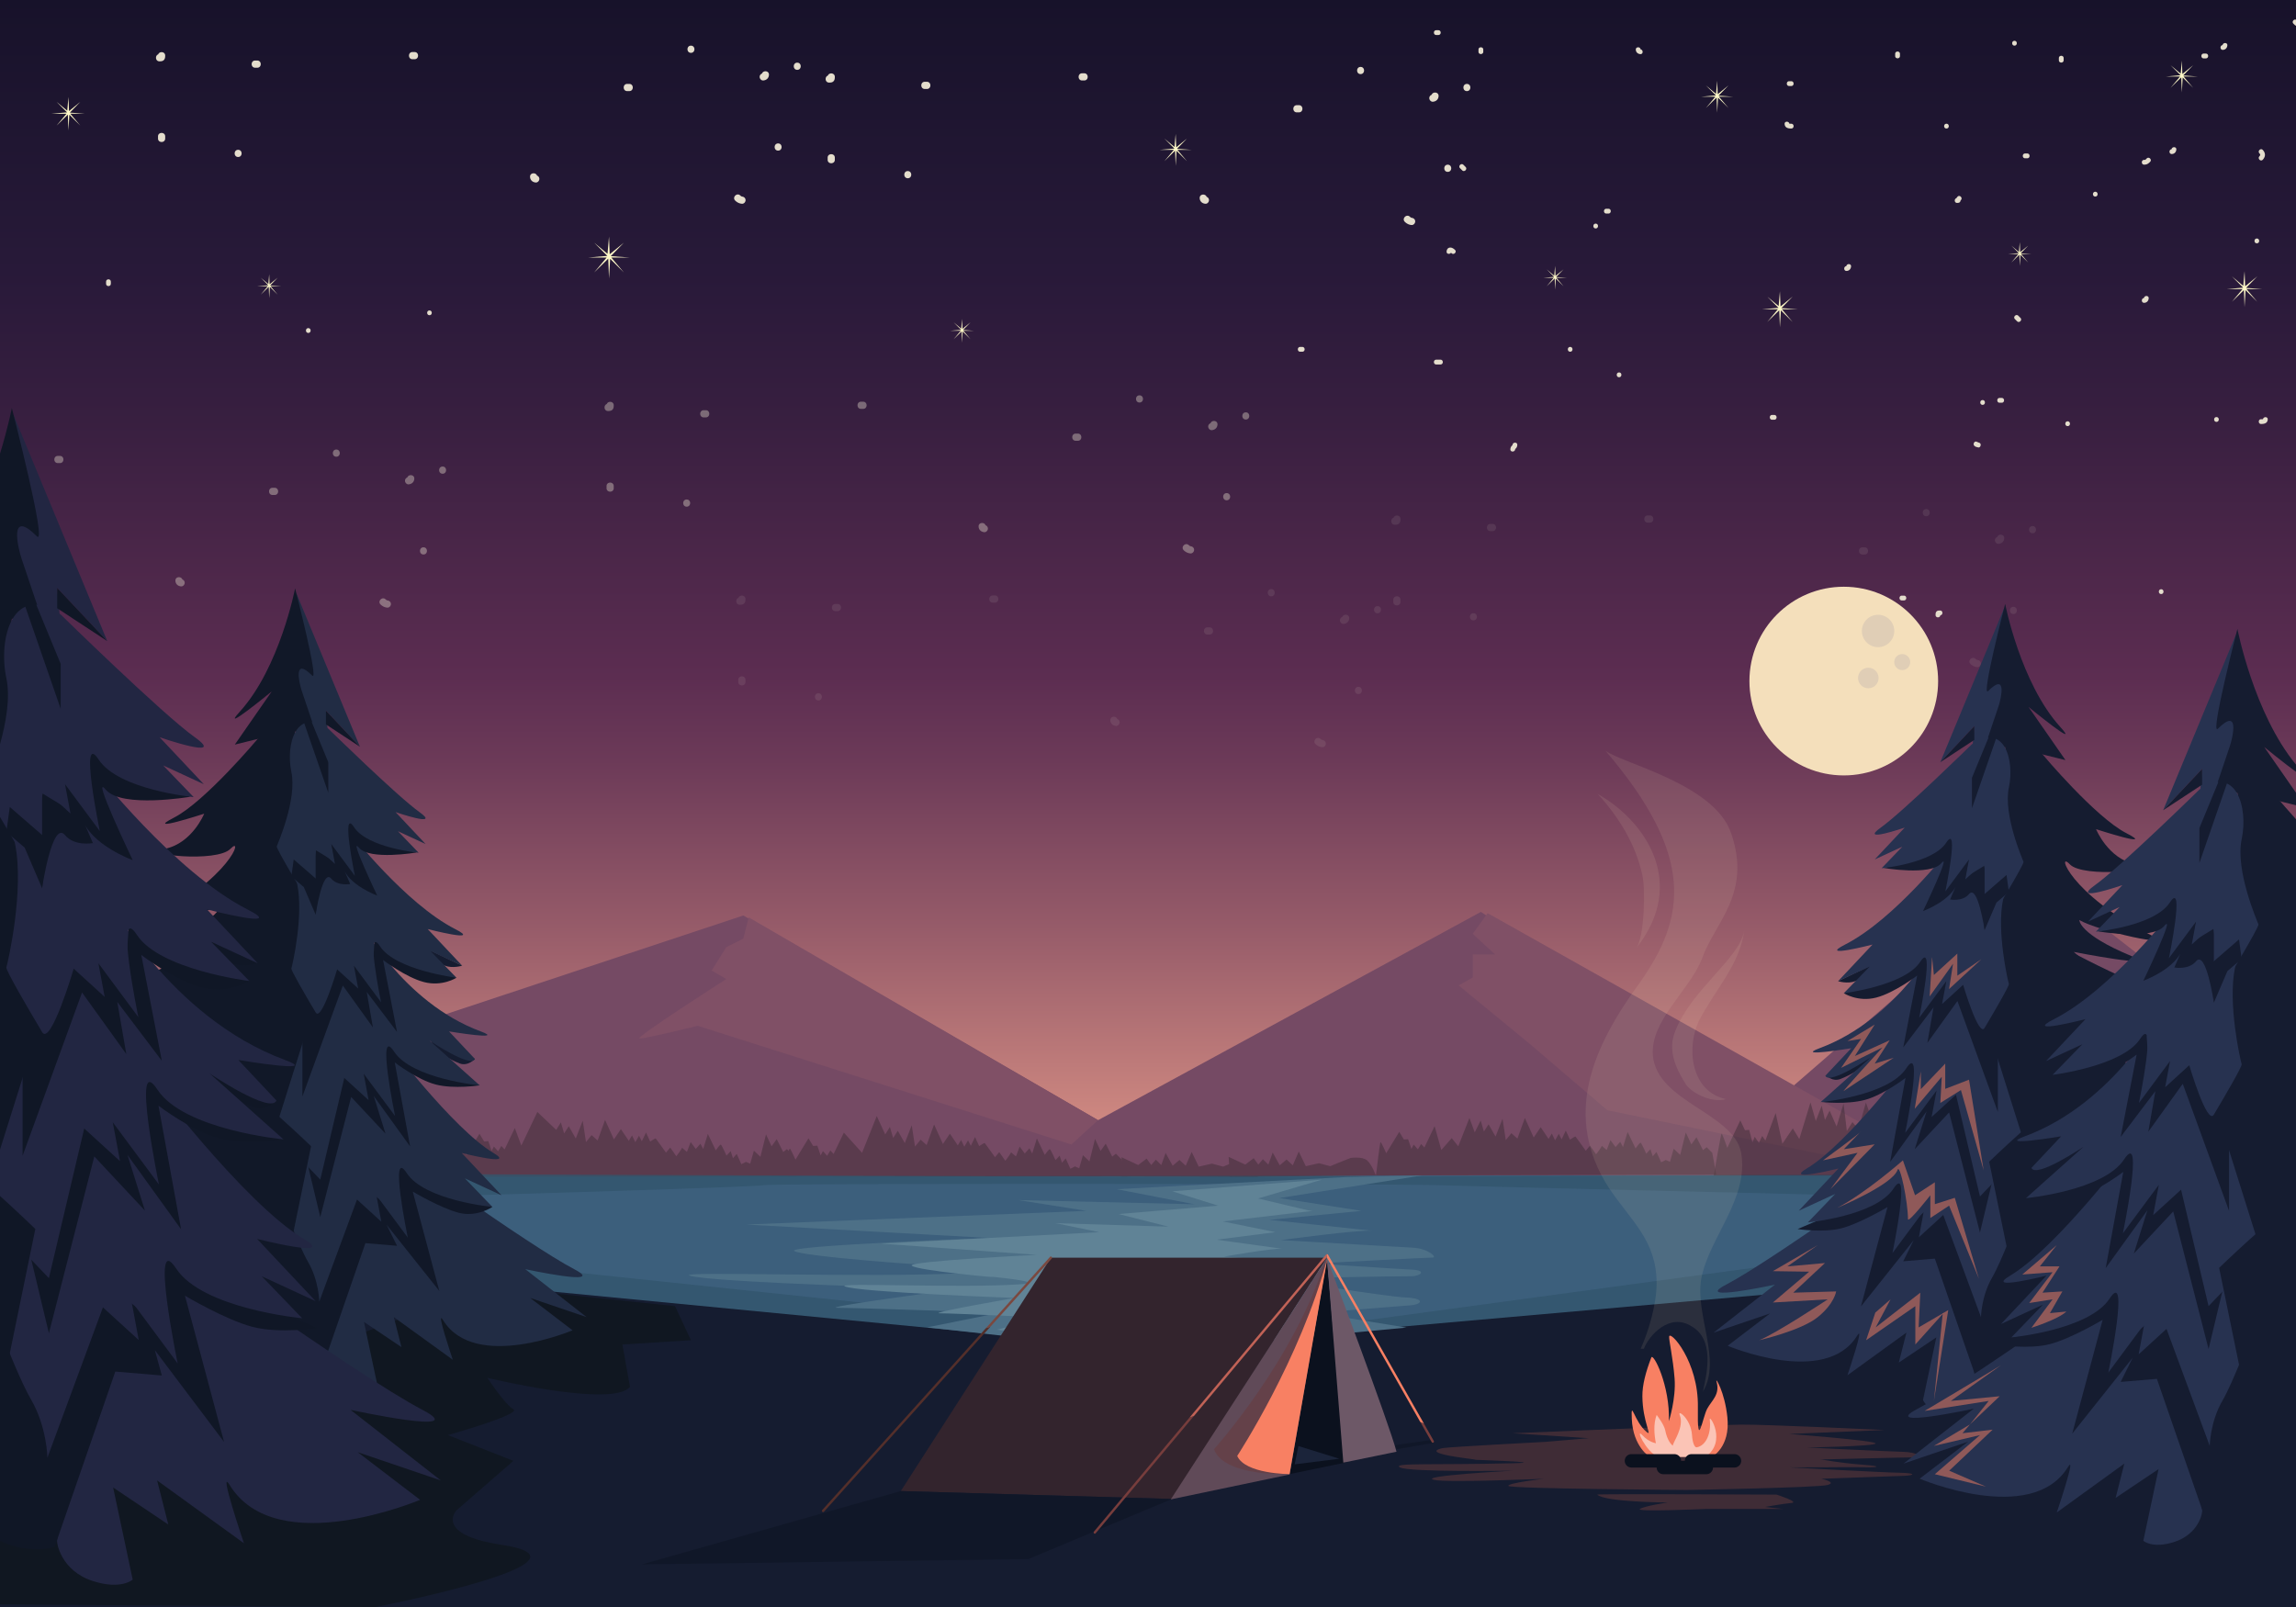 <svg xmlns="http://www.w3.org/2000/svg" width="720" height="503.999"><linearGradient id="a" gradientUnits="userSpaceOnUse" x1="360" y1="0" x2="360" y2="499.189"><stop offset="0" stop-color="#17122a"/><stop offset=".161" stop-color="#271938"/><stop offset=".171" stop-color="#281939"/><stop offset=".264" stop-color="#381f40"/><stop offset=".425" stop-color="#5c2d51"/><stop offset=".478" stop-color="#6c3a58"/><stop offset=".582" stop-color="#965b69"/><stop offset=".702" stop-color="#cd8780"/><stop offset=".755" stop-color="#d5978b"/><stop offset=".858" stop-color="#e8c0a8"/><stop offset=".889" stop-color="#efceb1"/></linearGradient><path fill="url(#a)" d="M0 0h720v499.188H0z"/><path fill="#754A64" d="M114.886 326.341l118.202-39.221 111.248 64.196 120.052-65.321 92 59.768 82.2-71.356L717.544 336v34.795H141.997z"/><path fill="#754A64" d="M218.784 321.72l-85.337 22.163 15.485 24.387L360 367.938z"/><path fill="#3C5F7C" d="M134.189 369.019l460.866-.533-31.076 41.504-200.381 16.415-201.265-16.4z"/><g opacity=".5" fill="#3F2C36"><path d="M351.709 362.944l5.219 2.435 2.638-2.008 1.449 2.008 1.447-1.689 1.702 1.689 1.362-3.788 2.213 4.013 2.129-1.822 1.958 1.822 1.874-4.333 2.213 4.611 4.141-.935 3.522.935 1.959-.822 2.894 1.747 3.747.947 2.375 1.399-42.84-.144zm-209.712 6.075c.146-.145 2.235-10.412 2.527-10.219.292.193 1.75 3.473 1.75 3.473l4.084-6.705 1.459 2.413 1.312-.098s1.021 2.942 1.021 3.038c0 .097.729-1.35.729-1.35l1.313 1.495 1.021-1.688 1.021 1.108 3.209-6.704 2.042 5.499 5.021-10.542 5.919 5.622 1.459-2.363 1.021 3.473 1.459-2.267 2.188 3.858 2.188-5.595 1.021 6.703 1.75-2.17 1.896 1.688 2.333-6.463 2.772 6.125 2.188-3.231 2.479 3.665 1.021-1.688 1.021 2.122 1.167-2.025.875 1.736 1.313-2.75 1.313 2.846s1.604-1.108 1.75-.964c.146.145 3.21 4.438 3.21 4.438l1.312-1.593s1.897 2.604 1.897 2.702c0 .096 2.188-2.798 1.75-2.702l1.604 1.352 1.167-3.088 1.604 2.171 1.458-1.641.875 1.641 1.458-4.727 2.479 5.161s1.313-1.93 1.605-1.784c.292.145 1.75 3.424 1.75 3.424l1.314-1.399.729 2.219 1.167-1.351 1.459 3.232 1.458-.724 1.312.578 1.167-4.1 2.042 1.93 1.75-7.041 1.75 3.761 1.605-2.266 2.042 4.05 1.166-.915 1.75 1.784 1.256 6.832-107.778.014z"/><path d="M385.287 362.813l5.218 2.436 2.639-2.009 1.448 2.009 1.447-1.689 1.703 1.689 1.363-3.79 2.213 4.014 2.129-1.821 1.958 1.821 1.872-4.333 2.215 4.611 4.139-.935 3.523.935 1.958-.821 4.44-1.77s3.551-.545 5.114.737 2.778 4.761 2.778 4.761l-45.74.495-.417-6.34zm-140.94 6.146c.146-.146 3.063-8.924 3.355-8.729.292.192 1.75 3.473 1.75 3.473l4.084-6.705 1.459 2.412 1.312-.097s1.021 2.941 1.021 3.039c0 .096.729-1.351.729-1.351l1.313 1.495 1.021-1.688 1.021 1.109 3.209-6.704 5.711 6.334 4.608-11.525 2.662 5.771 1.459-2.365 1.02 3.474 1.459-2.268 2.188 3.859 2.188-5.595 1.021 6.703 1.75-2.17 1.896 1.688 2.334-6.463 2.771 6.125 2.188-3.232 2.479 3.666 1.021-1.688 1.021 2.122 1.167-2.025.874 1.736 1.313-2.749 1.313 2.845s1.604-1.109 1.749-.964c.147.144 3.21 4.437 3.21 4.437l1.312-1.592s1.897 2.604 1.897 2.702c0 .096 2.187-2.798 1.749-2.702l1.605 1.351 1.167-3.087 1.604 2.171 1.459-1.64.875 1.64 1.459-4.727 2.479 5.16s1.313-1.93 1.605-1.784c.292.145 1.749 3.425 1.749 3.425l1.315-1.399.728 2.22 1.167-1.352 1.46 3.231 1.457-.724 1.313.58 1.167-4.101 2.041 1.931 1.751-7.043 1.75 3.762 1.605-2.267 2.042 4.051 1.166-.916 1.75 1.784 1.771 5.414-109.119-.058z"/></g><path fill="#3F2C36" d="M637.848 362.035l5.218 2.435 2.639-2.008 1.448 2.008 1.448-1.689 1.702 1.689 1.362-3.788 2.213 4.012 2.129-1.821 1.958 1.821 1.874-4.333 2.213 4.612 4.14-.935 3.523.935 1.959-.823 2.893 1.747 3.747.948 2.375 1.399-42.839-.144z"/><path opacity=".8" fill="#33556D" d="M144.933 368.27l220.673.884 3.605-.011 207.191-.635 1.785 6.355s-113.814-2.742-128.501-3.178-208.687-.564-209.937 0-90.818 3.178-90.818 3.178l-3.998-6.593zm12.348 28.349l12.386 10.231 209.509 20.417 181.082-21.847 9.769-10.554-187.676 25.473z"/><path opacity=".5" fill="#3F2C36" d="M431.445 368.658c.146-.145 1.22-10.646 1.511-10.453.292.193 1.75 3.473 1.75 3.473l4.085-6.705 1.459 2.413 1.312-.098s1.021 2.942 1.021 3.038c0 .097.729-1.35.729-1.35l1.313 1.495 1.02-1.688 1.021 1.108 3.21-6.704 2.104 7.487 3.271-3.732 2.043 2.576 3.5-8.903 1.667 4.531 1.856-3.743 1.021 3.473 1.459-2.267 2.188 3.858 2.188-5.595 1.021 6.703 1.75-2.17 1.896 1.688 2.333-6.463 2.772 6.125 2.188-3.231 2.479 3.665 1.021-1.688 1.021 2.122 1.166-2.025.875 1.736 1.313-2.75 1.313 2.846s1.604-1.108 1.749-.964c.146.145 3.21 4.438 3.21 4.438l1.312-1.593s1.896 2.604 1.896 2.702c0 .096 2.188-2.798 1.75-2.702l1.605 1.352 1.166-3.088 1.604 2.171 1.458-1.641.876 1.641 1.458-4.727 2.479 5.161s1.313-1.93 1.604-1.784c.292.145 1.75 3.424 1.75 3.424l1.314-1.399.729 2.219 1.167-1.351 1.46 3.232 1.458-.724 1.312.578 1.167-4.1 2.041 1.93 1.751-7.041 1.75 3.761 1.605-2.266 2.042 4.05 1.166-.915 1.75 1.784 1.257 6.832-106.762.248z"/><path fill="#3F2C36" d="M671.426 361.904l5.218 2.436 2.638-2.009 1.448 2.009 1.448-1.69 1.703 1.69 1.363-3.79 2.213 4.013 2.129-1.821 1.958 1.821 1.872-4.333 2.215 4.612 4.139-.935 3.523.935 1.958-.821 4.44-1.77 2.457-1.004 5.436 7.627-45.74-.63z"/><path fill="#151C30" d="M0 352.346l84.648 44.195L360 423.082l237.107-20.912L720 361.585v142.414H0z"/><path fill="#101721" d="M152.839 403.465l58.828 6.173 5.01 10.701-21.515 1.329 2.396 13.245c-5.225 6.754-44.72-2.789-44.72-2.789s5.458 8.329 8.161 9.862-20.541 8.104-20.541 8.104L161 458.156l-17.853 15.538s-7.204 7.559 14.133 10.8c34.053 5.173-39.488 19.505-39.488 19.505L0 503.188v-42.933l152.839-56.79z"/><path fill="#805066" d="M466.506 286.393l-4.669 6.474 7.002 6.475h-7.002v7.228l-4.414 2.484 22.417 18.442 24.215 20.716 91 18.689-9.883-13.822z"/><path opacity=".5" fill="#3F2C36" d="M537.379 368.688c.146-.187 2.236-13.404 2.527-13.155.292.249 1.75 4.471 1.75 4.471l4.085-8.632 1.459 3.106 1.312-.126s1.021 3.788 1.021 3.911c0 .125.729-1.737.729-1.737l1.313 1.925 1.02-2.173 1.021 1.428 3.21-8.631 2.104 9.639 3.271-4.805 2.043 3.316 3.5-11.462 1.667 5.833 1.856-4.818 1.021 4.471 1.459-2.918 2.188 4.967 2.188-7.202 1.021 8.629 1.75-2.793 1.896 2.174 2.333-8.32 2.772 7.885 2.188-4.16 2.479 4.719 1.021-2.173 1.021 2.732 1.166-2.607.875 2.235 1.313-3.541 1.313 3.664s1.604-1.427 1.749-1.241c.146.187 3.21 5.713 3.21 5.713l1.312-2.051s1.896 3.354 1.896 3.479c0 .123 2.188-3.602 1.75-3.479l1.605 1.74 1.166-3.976 1.604 2.795 1.458-2.112.876 2.112 1.458-6.085 2.479 6.645s1.313-2.484 1.604-2.297c.292.186 1.75 4.407 1.75 4.407l1.314-1.801.729 2.856 1.167-1.739 1.46 4.161 1.458-.932 1.312.744 1.167-5.277 2.041 2.484 1.751-9.064 1.75 4.842 1.605-2.917 2.042 5.214 1.166-1.179 1.75 2.297 1.257 8.796-107.778.013z"/><path fill="#3F2C36" d="M586.3 460.188c2.558.026 3.533-.356-1.109-.722-9.911-.779-12.169-1.559-14.395-1.727 0 0 27.796-.697 29.184-.668 3.562.077 1.245-1.625-3.058-1.734-4.304-.109-30.255-1.354-30.255-1.354s21.334-.366 21.5-1.279c.166-.914-27.078-2.975-27.078-2.975l29.896-1.239s-37.644-1.791-44.972-1.687c-7.328.104-27.678.904-27.678.904l-44.042 1.799 23.905 1.547-13.449 1.146s-30.81 1.62-32.357 1.97c-8.893 2.006 16.02 3.943 9.237 3.634 0 0 25.298.819 12.713 1.119-25.462.605-37.931-.207-35.343 1.286 2.75 1.587 35.5 1.038 35.5 1.038s-30.164 1.616-24.813 2.879c4.063.96 34.462-.342 34.462-.342s-11.378 1.316-11.144 2.234c.234.917 55.995 1.271 55.995 1.271s41.146-.702 44.156-1.567c3.011-.864-2.032-1.938-2.032-1.938s22.655-.799 26.002-.925c3.347-.127 3.872-.869-1.353-.958-5.226-.088-34.606-1.692-34.606-1.692 22.272-.017 13.52-.139 25.134-.02z"/><path fill="#151C30" d="M135.062 326.341l13.87 5.771s-2.22 2.401-4.766 1.418c-7.604-2.939-9.104-7.189-9.104-7.189zm-4.457-30.375l14.328 6.896s-2.942.962-5.488-.021c-7.605-2.94-8.84-6.875-8.84-6.875z"/><path fill="#212C44" d="M92.92 186.017l19.952 48.176-10.666-11.332 1.666 18.332-12.501-28.92z"/><path fill="#111828" d="M92.539 184.527s-4.806 24.887-17.333 38.666c-6.667 7.334 10-6.332 10-6.332l-11.574 16.666 9.453-2.334s-.463 1.287-1.298 3.002c-1.246 2.559-3.319 6.068-5.915 7.666-4.333 2.666 10.334-8.334 10.334-8.334s5.334 9 2 13.666c-3.334 4.668 5.636-2.33 4.333-16-.667-7 4.001 8.668 6.667 12.334 0 0 .334-5 0-6.666-.334-1.668 4.666 6.666 4.666 6.666s-5.666-16-9.275-26.945c-.78-2.365-2.747-10.745 3.275-4.721 2.333 2.333-5.333-27.334-5.333-27.334zm9.667 38.334l10.666 11.332-10.666-7z"/><path fill="#151C30" d="M102.95 231.05l6.922 13.477-6-4.5z"/><path fill="#212C44" d="M121.615 358.699s44.111 31.846 58.438 39.346c10.8 5.654-15.331 0-15.331 0l19.233 15.038-17.701-6.016 13.288 10.148s-30.61 13-40.579-3.146c-2.575-4.17 3.034 12.396 3.034 12.396l-18.498-13.383 2.384 9.396-11.755-7.894 4.17 19.63s-2.426 2.242-8.426.334c-6.939-2.207-7.903-8.349-7.666-8.87.51-1.127-.514-33.546-4.261-46.568-3.746-13.019 3.048-30.809 23.67-20.411z"/><path fill="#111828" d="M101.657 427.267l12.932-37.384 9.912.833-3.283-6.622 16.551 20.789-8.332-31.167s8.639 5.14 14.391 6.638 10.588-1.831 10.588-1.831l-15.421-5.836-11.558-10.221-4.75 2.617-3.067 7.979 1.375 4.625-5.564-4.375-43.289 17.904 29.515 36.051z"/><path fill="#212C44" d="M121.167 326.342s20.83 27.687 33.581 35.263c7.397 4.396-9.953 0-9.953 0l12.486 13.271-11.491-5.309 8.625 8.956s-21.231-1.989-26.871-10.614c-5.64-8.626.332 20.234.332 20.234l-9.841-13.268 1.547 8.292-7.63-6.966-11.833 32.032s-.091-6.57-3.5-12.422c-2.935-5.038-7.867-18.263-7.867-18.263.332-.994 15.127-21.161 12.695-32.653-2.432-11.49 6.333-27.73 19.72-18.553z"/><path fill="#111828" d="M100.437 381.716l9.679-37.682 10.784 11.538-3.713-11.856 11.417 15.834-4.812-26.333s7.082 5.419 12.833 6.917 13.802.261 13.802.261l-18.636-7.928-10.625-6.125-.75 11.25-8-4.75 1.375 4.625-5.564-4.375-16.856 10.749 9.066 37.875zM86.783 226.447l-5.995 5.313s-16.5 19.683-26.25 24.683c-9.75 4.999 9.5-1.25 9.5-1.25s-3.762 9.25-12.256 11c-8.494 1.749 16.256 4.499 20.506 0 4.25-4.5.23 9.337-25.5 22.249-8.655 4.344 16.5-1.25 22.5-4.75 0 0 .186 4.436-16.25 11.25-10.25 4.25 18-1.25 18-1.25s-5.5 4.75-6 5 8.25-2.25 6.25 2.25 15.416 1.25 20.083 8 7.917 5.25 7.917 5.25l-6.25-66.75c0 .001-3.958-20.245-6.255-20.995"/><path fill="#212C44" d="M112.824 288.755s13.232 25.579 37.936 34.722c8.07 2.986-9.953 0-9.953 0l8.125 8.635c-1.245 2.979-14.245-5.77-14.245-5.77l15.741 14.053s-21.231-1.989-26.871-10.614c-5.64-8.626.332 20.234.332 20.234l-9.841-13.268 1.547 8.292-7.63-6.966-7.528 31.893s-15.638-16.537-16.5-15.938c-6.513 4.528 15.955-35.769 13.522-47.261-2.432-11.49 1.979-27.189 15.365-18.012z"/><path fill="#111828" d="M94.832 343.883l12.673-34.792 9.432 13.125-1.932-11.125 9.496 12.552-4.371-22.552s7.082 5.419 12.833 6.917 10.184-1.366 10.184-1.366l-15.018-6.301-10.625-6.125-.75 11.25-8-4.75 1.375 4.625-5.564-4.375-9.733 13.368v29.549z"/><path fill="#111828" d="M83.247 289.331l-3.676.112S51.233 305.747 35.307 308.8s15.069.619 15.069.619-7.049 8.442-20.601 8.517c-13.552.073 24.964 7.646 32.192 4.013 7.229-3.634-.793 9.311-42.785 17.089-14.126 2.616 26.058 1.988 35.911-.312 0 0-.257 4.438-26.903 7.984-16.617 2.212 28.414 2.282 28.414 2.282s-9.222 3.637-10.039 3.787c-.815.15 13.23-.618 9.534 3.456-3.696 4.073 24.047 4.257 30.539 11.868l.139-15.222 13.659-43.417c.001.002-13.677-18.94-17.189-20.133"/><path fill="#212C44" d="M109.928 261.349s17.259 22.117 32.813 30.034c8.8 4.479-8.609 0-8.609 0l10.8 11.479-9.939-4.592 8.154 8.372s-19.058-2.346-23.937-9.807c-4.878-7.461.287 17.503.287 17.503l-8.512-11.477 1.338 7.173-6.6-6.025s-4.885 16.626-6.731 13.523c-3.28-5.511-7.799-13.26-7.616-13.811.287-.86 3.914-16.565 1.81-26.506-2.103-9.937 5.163-23.805 16.742-15.866z"/><path fill="#111828" d="M91.371 389.549l6.176-30.061s-17.848-17.272-22.299-18.583l-.301 2.415.301-2.415s-35.083 15.462-54.994 18.02c-19.91 2.557 18.952 1.103 18.952 1.103s-8.587 8.251-25.611 7.893c-17.024-.359 31.609 8.474 40.575 5.058 8.664-3.303-.075 8.483-48.059 15.116v2.498c11.975.443 32.666.191 39.958-.99 0 0-.182 4.448-33.545 7.156-20.807 1.69 35.771 3.199 35.771 3.199s-13.463 3.146-12.491 3.482c22.516 7.776-8.355 10.858-12.868 14.831-4.514 3.972 53.268-3.903 61.667 3.945 8.4 7.85 17.054 5.051 17.054 5.051l-10.286-37.718zm7.202-120.023l.412-2.907v20.251s2.144-14.614 4.887-11.32c2.034 2.442 5.94 1.695 5.94 1.695l-2.273-5.265s-1.701-5.59 0 0 10.759 8.902 10.759 8.902-9.096-19.026-5.729-15.014c3.367 4.014 18.036 1.497 18.036 1.497l-12.664-3.759-7.826-6.517-6.546 6.778 1.166 6.251-5.75-3.501"/><path fill="#212C44" d="M102.95 228.527s21.588 21.166 28.588 26.167c7 4.999-7.5 0-7.5 0l9.409 10-8.659-4.001 6.5 6.75s-16-1.499-20.25-8c-4.25-6.5.25 15.25.25 15.25l-7.416-9.999 1.166 6.249-5.75-5.249-2.99 16.569s-9.76-16.069-9.51-16.819 6.416-14.682 4.583-23.341 1.491-20.492 11.579-13.576z"/><path fill="#111828" d="M95.27 226.447l7.68 22.19v-9.577l-5.847-14.177zm-3.899 48.436l.733-5.333 7.877 6.833-.996 10.487-3.715-8.66z"/><path fill="#101726" d="M66.285 336.659l20.41 8.492s-3.266 3.533-7.013 2.086c-11.19-4.324-13.397-10.578-13.397-10.578zm-6.558-44.698l21.084 10.147s-4.33 1.415-8.077-.031c-11.19-4.324-13.007-10.116-13.007-10.116z"/><path fill="#222642" d="M4.272 130.167l29.36 70.894-15.695-16.676 2.452 26.976-18.396-42.556z"/><path fill="#101726" d="M20.389 214.796s-8.338-23.544-13.649-39.651c-1.148-3.48-4.042-15.813 4.82-6.947 3.433 3.432-7.848-40.224-7.848-40.224S2.563 133.898 0 142.289v75.152c2.28-4.384 4.593-11.548 3.712-20.795-.981-10.301 5.887 12.755 9.811 18.15 0 0 .491-7.357 0-9.809-.492-2.455 6.866 9.809 6.866 9.809zm-2.452-30.411l15.695 16.676-15.695-10.301z"/><path fill="#151C30" d="M19.032 196.437l10.186 19.831-8.829-6.622z"/><path fill="#222642" d="M46.499 384.276s64.912 46.861 85.993 57.898c15.893 8.32-22.56 0-22.56 0l28.303 22.129-26.048-8.853 19.553 14.935s-45.044 19.13-59.713-4.629c-3.789-6.137 4.464 18.24 4.464 18.24l-27.22-19.693 3.508 13.827-17.299-11.614 6.136 28.886s-3.57 3.3-12.399.492c-10.211-3.248-11.629-12.286-11.281-13.053.75-1.659-.756-49.364-6.271-68.527-5.511-19.161 4.486-45.339 34.834-30.038z"/><path fill="#101726" d="M72.072 404.858l-17.008-15.04-6.99 3.852-4.514 11.741 2.023 6.806-8.188-6.438L0 421.246v43.008l17.129 20.922 19.029-55.012 14.585 1.226-2.184-7.953 21.708 28.801-12.261-45.864s12.713 7.563 21.177 9.769c8.464 2.204 20.311.383 20.311.383l-27.422-11.668z"/><path fill="#222642" d="M98.981 408.079l-18.373-19.528s25.531 6.469 14.646 0c-18.764-11.148-49.415-51.89-49.415-51.89-19.699-13.504-32.598 10.394-29.019 27.302C19.793 378.011 5.282 400.854 0 409.028v7.844c2.442 6.263 6.765 16.95 9.716 22.016 5.016 8.611 5.15 18.279 5.15 18.279l17.413-47.137 11.229 10.251-2.277-12.202 14.481 19.523s-8.787-42.469-.488-29.775c8.299 12.692 39.542 15.619 39.542 15.619l-12.692-13.179 16.907 7.812z"/><path fill="#101726" d="M15.333 418.146l14.243-55.449 15.87 16.979-5.464-17.447 16.8 23.3-7.08-38.75s10.421 7.975 18.885 10.179c8.464 2.205 20.311.384 20.311.384l-27.423-11.666-15.635-9.013-1.104 16.555-11.772-6.99 2.023 6.806-8.188-6.438-24.806 15.815 13.34 55.735zM4.446 220.559S2.383 210.007 0 201.229v107.72c.765.62 1.444 1.312 1.993 2.107 6.868 9.933 11.65 7.726 11.65 7.726l-9.197-98.223z"/><path fill="#222642" d="M89.386 332.444c-36.353-13.453-55.824-51.094-55.824-51.094-19.699-13.504-26.189 9.598-22.61 26.506C12.63 315.783 6.258 333.02 0 348.414v36.719c6.931 6.838 15.333 15.723 15.333 15.723l11.078-46.932 11.229 10.251-2.277-12.202 14.481 19.523s-8.787-42.469-.488-29.775c8.299 12.692 39.542 15.619 39.542 15.619l-23.164-20.679s19.13 12.874 20.962 8.49L74.74 332.444s26.521 4.395 14.646 0z"/><path fill="#101726" d="M7.086 362.473l18.648-51.197 13.879 19.313-2.842-16.37 13.973 18.47-6.432-33.186s10.421 7.975 18.885 10.179 14.986-2.011 14.986-2.011L56.084 298.4l-15.635-9.014-1.104 16.556-11.772-6.99 2.023 6.806-8.188-6.438-14.322 19.671v43.482z"/><path fill="#101726" d="M0 291.973v68.592l15.333-48.737c0-.001-8.093-11.206-15.333-19.855z"/><path fill="#222642" d="M29.3 241.022s25.397 32.545 48.286 44.195c12.949 6.59-12.668 0-12.668 0l15.893 16.891-14.626-6.757 12 12.319s-28.045-3.451-35.224-14.431c-7.178-10.979.422 25.757.422 25.757l-12.526-16.889 1.969 10.555-9.712-8.866s-7.189 24.466-9.906 19.9C8.382 315.587 1.731 304.183 2 303.373c.422-1.266 5.76-24.376 2.664-39.004-3.096-14.622 7.597-35.03 24.636-23.347z"/><path fill="#101726" d="M17.129 485.176L1.993 429.673l9.088-44.235S6.134 380.651 0 375.077V483.25c9.322 4.449 17.129 1.926 17.129 1.926zm-4.538-232.121l.606-4.278v29.801s3.155-21.506 7.191-16.659c2.993 3.595 8.742 2.495 8.742 2.495l-3.346-7.747s-2.502-8.226 0 0c2.503 8.226 15.832 13.101 15.832 13.101s-13.385-27.999-8.43-22.094c4.955 5.906 26.54 2.203 26.54 2.203l-18.635-5.531-11.517-9.589-9.632 9.975 1.716 9.198-8.461-5.151"/><path fill="#222642" d="M63.91 245.943l-13.846-14.715s21.337 7.357 11.037 0c-10.301-7.358-42.068-38.504-42.068-38.504-14.845-10.177-19.736 7.234-17.039 19.975 1.295 6.121-.127 14.03-1.994 20.721v22.787c4.06 7.055 9.243 15.59 9.243 15.59l4.4-24.383 8.461 7.725-1.716-9.196 10.913 14.713s-6.622-32.004-.368-22.439 29.799 11.771 29.799 11.771l-9.565-9.931 12.743 5.886z"/><path fill="#101726" d="M7.73 189.662l11.302 32.653v-14.092l-8.604-20.863zm-5.737 71.275l1.078-7.847 11.593 10.055-1.466 15.432-5.468-12.744z"/><path fill="#151C30" d="M587.334 330.75l-14.475 6.636s1.764 1.984 4.309 1.001c7.605-2.939 10.166-7.637 10.166-7.637zm3.395-29.927l-14.327 6.896s2.941.962 5.488-.021c7.604-2.939 8.839-6.875 8.839-6.875z"/><path fill="#273250" d="M628.414 190.875l-19.951 48.175 10.666-11.332-1.666 18.332 12.5-28.92z"/><path fill="#151C30" d="M628.795 189.384s4.807 24.887 17.334 38.666c6.666 7.334-10-6.332-10-6.332l11.574 16.666-9.453-2.334s.463 1.287 1.297 3.002c1.246 2.559 3.32 6.068 5.916 7.666 4.332 2.666-10.334-8.334-10.334-8.334s-5.334 9-2 13.666c3.334 4.668-5.637-2.33-4.334-16 .668-7-4 8.668-6.666 12.334 0 0-.334-5 0-6.666.334-1.668-4.666 6.666-4.666 6.666s5.666-16 9.275-26.945c.779-2.365 2.746-10.745-3.275-4.721-2.334 2.333 5.332-27.334 5.332-27.334zm-9.666 38.334l-10.666 11.332 10.666-7zm-.744 8.19l-6.922 13.476 6-4.5z"/><path fill="#273250" d="M599.719 363.557s-44.111 31.846-58.438 39.346c-10.799 5.654 15.332 0 15.332 0l-19.234 15.038 17.701-6.016-13.287 10.148s30.609 13 40.578-3.146c2.575-4.17-3.033 12.396-3.033 12.396l18.498-13.383-2.385 9.396 11.756-7.894-4.17 19.63s1.629 4.336 7.629 2.428c6.939-2.207 8.699-10.442 8.463-10.964-.51-1.127.514-33.546 4.261-46.568 3.746-13.02-3.048-30.81-23.671-20.411z"/><path fill="#151C30" d="M619.678 432.124l-12.932-37.384-9.912.833 3.283-6.622-16.551 20.789 8.332-31.167s-8.64 5.14-14.392 6.638-13.802.261-13.802.261l18.635-7.928 11.559-10.221 4.75 2.617 3.066 7.979-1.375 4.625 5.564-4.375 43.289 17.904-29.514 36.051z"/><path fill="#273250" d="M600.168 331.199s-20.83 27.687-33.581 35.263c-7.397 4.396 9.952 0 9.952 0l-12.485 13.271 11.491-5.309-8.626 8.956s21.231-1.989 26.871-10.614c5.64-8.626-.331 20.234-.331 20.234l9.84-13.268-1.547 8.292 7.631-6.966 11.832 32.032s.092-6.57 3.5-12.422c2.936-5.038 7.867-18.263 7.867-18.263-.331-.994-15.127-21.161-12.694-32.653 2.432-11.489-6.333-27.73-19.72-18.553z"/><path fill="#151C30" d="M620.898 386.573l-9.68-37.682-10.783 11.538 3.713-11.856-11.418 15.834 4.812-26.333s-7.082 5.419-12.834 6.917-13.379.636-13.379.636l18.213-8.303 10.625-6.125.75 11.25 8-4.75-1.375 4.625 5.564-4.375 16.855 10.749-9.063 37.875zm13.653-155.269l5.996 5.313s16.5 19.683 26.25 24.683c9.75 4.999-9.5-1.25-9.5-1.25s3.762 9.25 12.256 11c8.494 1.749-16.256 4.499-20.506 0-4.25-4.5-.23 9.337 25.5 22.249 8.654 4.344-16.5-1.25-22.5-4.75 0 0-.186 4.436 16.25 11.25 10.25 4.25-18-1.25-18-1.25s5.5 4.75 6 5-8.25-2.25-6.25 2.25-15.416 1.25-20.084 8c-4.666 6.75-7.916 5.25-7.916 5.25l6.25-66.75c0 .001 3.957-20.245 6.254-20.995"/><path fill="#273250" d="M608.51 294.032s-13.231 25.579-37.936 34.722c-8.069 2.986 9.953 0 9.953 0l-8.125 8.635c1.246 2.979 14.246-5.77 14.246-5.77l-15.742 14.053s21.232-1.989 26.871-10.614c5.641-8.626-.331 20.234-.331 20.234l9.841-13.268-1.547 8.292 7.63-6.966 7.528 31.893s15.638-16.537 16.5-15.938c6.513 4.528-15.955-35.769-13.523-47.261 2.433-11.489-1.979-27.189-15.365-18.012z"/><path fill="#151C30" d="M626.502 348.74l-12.672-34.792-9.432 13.125 1.932-11.125-9.496 12.552 4.371-22.552s-7.082 5.419-12.834 6.917-10.184-1.366-10.184-1.366l15.018-6.301 11.92-6.125-.545 11.25 8-4.75-1.375 4.625 5.564-4.375 9.732 13.368v29.549z"/><path fill="#151C30" d="M642.064 296.716l-.301-2.415s28.338 16.304 44.264 19.357-15.068.619-15.068.619 7.049 8.442 20.601 8.517c13.552.073-24.964 7.646-32.192 4.013-7.229-3.634.793 9.311 42.785 17.089 14.125 2.616-26.059 1.988-35.911-.312 0 0 .257 4.438 26.903 7.984 16.617 2.212-28.414 2.282-28.414 2.282s9.223 3.637 10.039 3.787c.814.15-13.23-.618-9.534 3.456 3.696 4.073-24.048 4.257-30.539 11.868l-.14-15.222-13.658-43.417s13.677-18.941 17.189-20.135"/><path fill="#273250" d="M611.406 266.206s-17.258 22.117-32.812 30.034c-8.801 4.479 8.608 0 8.608 0l-10.8 11.479 9.939-4.592-8.154 8.372s19.058-2.346 23.936-9.807c4.879-7.461-.287 17.503-.287 17.503l8.513-11.477-1.339 7.173 6.601-6.025s4.886 16.626 6.731 13.523c3.279-5.511 7.799-13.26 7.616-13.811-.287-.86-3.914-16.565-1.81-26.506 2.104-9.936-5.162-23.804-16.742-15.866z"/><path fill="#151C30" d="M629.963 394.406l-6.176-30.061s17.848-17.272 22.299-18.583l.302 2.415-.302-2.415s35.084 15.462 54.994 18.02c19.91 2.557-18.952 1.103-18.952 1.103s8.587 8.251 25.61 7.893c17.024-.359-31.609 8.474-40.574 5.058-8.664-3.303.074 8.483 48.059 15.116v2.498c-11.975.443-32.666.191-39.958-.99 0 0 .182 4.448 33.545 7.156 20.808 1.69-35.771 3.199-35.771 3.199s13.463 3.146 12.49 3.482c-22.516 7.776 8.355 10.858 12.869 14.831 4.514 3.972-53.268-3.903-61.668 3.945-8.399 7.85-17.053 5.051-17.053 5.051l10.286-37.718zm-7.201-120.022l-.412-2.907v20.251s-2.145-14.614-4.887-11.32c-2.034 2.442-5.941 1.695-5.941 1.695l2.273-5.265s1.701-5.59 0 0c-1.7 5.59-10.758 8.902-10.758 8.902s9.096-19.026 5.729-15.014c-3.367 4.014-18.036 1.497-18.036 1.497l12.663-3.759 7.826-6.517 6.547 6.778-1.166 6.251 5.75-3.501"/><path fill="#273250" d="M618.385 233.384s-21.588 21.167-28.588 26.167c-7 4.999 7.5 0 7.5 0l-9.41 10 8.66-4.001-6.5 6.75s16-1.499 20.25-8c4.25-6.499-.25 15.25-.25 15.25l7.416-9.999-1.166 6.249 5.75-5.249 2.99 16.569s9.76-16.069 9.51-16.819-6.416-14.682-4.584-23.341c1.834-8.66-1.49-20.492-11.578-13.576z"/><path fill="#151C30" d="M626.064 231.304l-7.679 22.19v-9.577l5.846-14.177zm3.899 48.436l-.733-5.333-7.876 6.833.996 10.488 3.714-8.661zm22.962 79.929l-15.887 6.609s2.543 2.751 5.459 1.624c8.71-3.365 10.428-8.233 10.428-8.233zm5.104-34.792l-16.41 7.898s3.37 1.102 6.286-.024c8.71-3.366 10.124-7.874 10.124-7.874z"/><path fill="#273250" d="M701.194 198.94l-22.853 55.182 12.218-12.98-1.909 20.998 14.319-33.125z"/><path fill="#151C30" d="M720 262.385c-.88-.665-1.705-1.493-2.456-2.425.925.72 1.771 1.388 2.456 1.941v.484zm-31.35 2.428s6.489-18.327 10.624-30.864c.894-2.709 3.146-12.309-3.752-5.407-2.672 2.671 6.108-31.309 6.108-31.309s5.126 26.524 18.37 42.567v2.263c-3.926-2.837-9.97-7.793-9.97-7.793l9.97 14.354v3.923l-7.54-1.861s.53 1.475 1.486 3.438c.871 1.79 2.1 3.981 3.598 5.836-3.729-2.904-8.659-6.601-8.659-6.601s-6.109 10.309-2.291 15.653c3.819 5.347-6.455-2.669-4.963-18.327.764-8.018-4.583 9.929-7.637 14.128 0 0-.382-5.728 0-7.636.383-1.909-5.344 7.636-5.344 7.636zm1.909-23.671l-12.218 12.98 12.218-8.018zm-.853 9.38l-7.929 15.437 6.873-5.154z"/><path fill="#273250" d="M668.326 396.732s-50.525 36.477-66.935 45.067c-12.37 6.477 17.561 0 17.561 0l-22.03 17.225 20.275-6.891-15.22 11.624s35.061 14.891 46.479-3.603c2.948-4.776-3.475 14.198-3.475 14.198l21.187-15.329-2.73 10.763 13.464-9.041-4.775 22.484s2.778 2.568 9.65.382c7.949-2.527 9.053-9.562 8.781-10.159-.584-1.291.588-38.424 4.88-53.341 4.291-14.912-3.49-35.289-27.112-23.379z"/><path fill="#151C30" d="M648.421 412.754l13.238-11.707 5.44 2.998 3.514 9.139-1.575 5.297 6.374-5.011L720 431.911v8.168l-28.813 35.191-14.812-42.82-11.353.954 3.76-7.585-18.958 23.812 9.544-35.699s-9.896 5.887-16.484 7.604c-6.589 1.716-15.809.298-15.809.298l21.346-9.08z"/><path fill="#273250" d="M668.84 359.67s-23.857 31.713-38.464 40.391c-8.472 5.034 11.4 0 11.4 0l-14.302 15.2 13.162-6.081-9.881 10.259s24.32-2.278 30.779-12.158c6.461-9.88-.38 23.177-.38 23.177l11.272-15.196-1.772 9.497 8.739-7.979 13.554 36.69s.105-7.525 4.009-14.229c3.363-5.771 9.012-20.918 9.012-20.918-.381-1.139-17.326-24.238-14.541-37.401 2.787-13.161-7.253-31.763-22.587-21.252z"/><path fill="#151C30" d="M692.585 423.096l-11.086-43.161-12.353 13.217 4.253-13.581-13.077 18.137 5.511-30.162s-8.11 6.207-14.698 7.923c-6.589 1.716-15.811.299-15.811.299l21.346-9.081 12.17-7.016.859 12.886 9.163-5.44-1.575 5.298 6.374-5.012 19.308 12.312-10.384 43.381zm8.475-153.797s4.533-23.19 7.164-24.049l6.867 6.085s1.927 2.298 4.909 5.608v76.912c-5.749.757-13.897 1.353-17.031 5.885-5.346 7.731-9.068 6.014-9.068 6.014l7.159-76.455z"/><path fill="#273250" d="M678.396 316.617s-15.157 29.299-43.452 39.771c-9.244 3.421 11.4 0 11.4 0l-9.307 9.891c1.427 3.413 16.316-6.608 16.316-6.608l-18.03 16.097s24.319-2.279 30.779-12.158c6.459-9.88-.381 23.177-.381 23.177l11.273-15.197-1.773 9.498 8.739-7.979 8.623 36.53s17.912-18.942 18.899-18.255c7.46 5.187-18.275-40.97-15.488-54.134 2.787-13.162-2.265-31.144-17.598-20.633z"/><path fill="#151C30" d="M699.005 379.762l-14.516-39.852-10.804 15.034 2.213-12.743-10.876 14.377 5.006-25.831s-8.111 6.207-14.699 7.923c-6.589 1.716-11.666-1.564-11.666-1.564l17.202-7.218 12.17-7.016.858 12.887 9.163-5.441-1.574 5.298 6.373-5.011 11.149 15.312v33.845z"/><path fill="#151C30" d="M712.274 317.277l4.556 2.895-.345-2.766s1.305.749 3.515 1.965v82.247c-4.971 1.434-9.384 3.277-11.61 5.888l-.159-17.436-15.646-49.73s15.666-21.695 19.689-23.063z"/><path fill="#273250" d="M681.714 285.228s-19.769 25.332-37.585 34.4c-10.08 5.129 9.86 0 9.86 0l-12.37 13.147 11.385-5.26-9.341 9.59s21.829-2.688 27.418-11.233c5.587-8.546-.329 20.049-.329 20.049l9.749-13.146-1.532 8.216 7.56-6.901s5.596 19.043 7.711 15.489c3.757-6.312 8.933-15.188 8.723-15.818-.329-.985-4.483-18.975-2.072-30.36 2.409-11.383-5.914-27.268-19.177-18.173z"/><path fill="#151C30" d="M702.969 432.068l-7.074-34.432s17.419-16.854 24.105-20.623v89.279c-4.324.642-7.632 1.652-9.279 3.192-9.622 8.991-19.534 5.785-19.534 5.785l11.782-43.201zm-8.25-137.475l-.472-3.33v23.196s-2.455-16.739-5.597-12.967c-2.33 2.798-6.805 1.941-6.805 1.941l2.604-6.03s1.949-6.402 0 0c-1.948 6.403-12.322 10.197-12.322 10.197s10.418-21.793 6.561-17.196c-3.856 4.597-20.658 1.714-20.658 1.714l14.506-4.305 8.964-7.465 7.498 7.765-1.336 7.159 6.586-4.01"/><path fill="#273250" d="M689.706 247.632s-24.728 24.244-32.745 29.971c-8.018 5.728 8.591 0 8.591 0l-10.777 11.454 9.918-4.581-7.445 7.73s18.327-1.717 23.194-9.162c4.868-7.445-.286 17.466-.286 17.466l8.495-11.453-1.336 7.158 6.586-6.013 3.425 18.979s11.18-18.406 10.893-19.266c-.286-.859-7.349-16.816-5.249-26.736 2.098-9.916-1.709-23.469-13.264-15.547z"/><path fill="#151C30" d="M698.504 245.25l-8.798 25.416v-10.969l6.696-16.239zm4.465 55.479l-.839-6.109-9.024 7.826 1.141 12.013 4.257-9.92z"/><path fill="#E4DDCC" d="M96.677 104.416c.968 0 .968-1.5 0-1.5s-.968 1.5 0 1.5zM49.552 42.778v.666c0 1.451 2.25 1.451 2.25 0v-.666c0-1.451-2.25-1.451-2.25 0zm194.458 4.458c1.451 0 1.451-2.25 0-2.25s-1.451 2.25 0 2.25zm-169.333 2c1.451 0 1.451-2.25 0-2.25s-1.451 2.25 0 2.25zm155.871 13.671c.583.569 1.312.944 2.129.996.612.039 1.125-.541 1.125-1.125 0-.643-.513-1.086-1.125-1.125.134.009-.173-.064-.074-.02a2.44 2.44 0 01-.323-.193c.155.104-.099-.084-.14-.125-1.038-1.014-2.63.576-1.592 1.592zM129.344 18.57h.666c1.451 0 1.451-2.25 0-2.25h-.666c-1.451 0-1.451 2.25 0 2.25zM80.01 21.236h.667c1.451 0 1.451-2.25 0-2.25h-.667c-1.451 0-1.451 2.25 0 2.25zm86.209 34.208c.024 1.033.786 1.724 1.791 1.792.612.042 1.125-.543 1.125-1.125 0-.645-.514-1.083-1.125-1.125.246.017.383.189.461.394-.103-.27 0 .146-.002.064-.033-1.448-2.283-1.452-2.25 0zm72.666-31.999c-.004.164.062-.343.016-.126-.034.108-.021.083.037-.075a.514.514 0 01.406-.257c-.611.042-1.125.48-1.125 1.125 0 .582.513 1.167 1.125 1.125 1.005-.068 1.767-.758 1.791-1.792.033-1.452-2.217-1.449-2.25 0zm-42.208 5.125h.667c1.451 0 1.451-2.25 0-2.25h-.667c-1.451 0-1.451 2.25 0 2.25zm53.333-6.667c1.451 0 1.451-2.25 0-2.25s-1.451 2.25 0 2.25zm-33.333-5.333c1.451 0 1.451-2.25 0-2.25s-1.451 2.25 0 2.25zM50.01 19.236c.485-.001.995-.032 1.361-.397.385-.385.43-.879.431-1.394.002-1.451-2.248-1.451-2.25 0 0 .084-.053.54.016.17.159-.407.415-.618.768-.634-.107.01-.218.005-.325.005-1.452.003-1.452 2.253-.001 2.25zm209.532 30.209v.666c0 1.451 2.25 1.451 2.25 0v-.666c0-1.451-2.25-1.451-2.25 0zM454 53.903c1.451 0 1.451-2.25 0-2.25s-1.451 2.25 0 2.25zm-169.333 2c1.451 0 1.451-2.25 0-2.25s-1.451 2.25 0 2.25zm155.871 13.671c.583.569 1.312.944 2.129.996.612.039 1.125-.541 1.125-1.125 0-.643-.513-1.086-1.125-1.125.134.009-.173-.064-.074-.02a2.44 2.44 0 01-.323-.193c.155.104-.099-.084-.14-.125-1.038-1.014-2.63.576-1.592 1.592zM339.334 25.237H340c1.451 0 1.451-2.25 0-2.25h-.666c-1.451 0-1.451 2.25 0 2.25zM290 27.903h.667c1.451 0 1.451-2.25 0-2.25H290c-1.451 0-1.451 2.25 0 2.25zm86.209 34.208c.024 1.033.786 1.724 1.791 1.792.612.042 1.125-.543 1.125-1.125 0-.645-.514-1.083-1.125-1.125.246.017.383.189.461.394-.103-.27 0 .146-.002.064-.033-1.448-2.283-1.452-2.25 0zm72.666-31.999c-.004.164.062-.343.016-.126-.034.108-.021.083.037-.075a.514.514 0 01.406-.257c-.611.042-1.125.48-1.125 1.125 0 .582.513 1.167 1.125 1.125 1.005-.068 1.767-.758 1.791-1.792.033-1.452-2.217-1.449-2.25 0zm-42.208 5.125h.667c1.451 0 1.451-2.25 0-2.25h-.667c-1.451 0-1.451 2.25 0 2.25zM460 28.57c1.451 0 1.451-2.25 0-2.25s-1.451 2.25 0 2.25zm-33.333-5.333c1.451 0 1.451-2.25 0-2.25s-1.451 2.25 0 2.25zM260 25.903c.485-.001.995-.032 1.361-.397.385-.385.43-.879.431-1.394.002-1.451-2.248-1.451-2.25 0 0 .084-.053.54.016.17.159-.407.415-.618.768-.634-.107.01-.218.005-.325.005-1.452.003-1.452 2.253-.001 2.25z"/><path fill="#E4DDCC" d="M190.209 152.445v.666c0 1.451 2.25 1.451 2.25 0v-.666c0-1.451-2.25-1.451-2.25 0zm194.458 4.458c1.451 0 1.451-2.25 0-2.25s-1.451 2.25 0 2.25zm-169.333 2c1.451 0 1.451-2.25 0-2.25s-1.451 2.25 0 2.25zm155.871 13.671c.583.569 1.312.944 2.129.996.612.039 1.125-.541 1.125-1.125 0-.643-.513-1.086-1.125-1.125.134.009-.173-.064-.074-.02a2.44 2.44 0 01-.323-.193c.155.104-.099-.084-.14-.125-1.038-1.015-2.63.575-1.592 1.592zm-101.204-44.338h.666c1.451 0 1.451-2.25 0-2.25h-.666c-1.451 0-1.451 2.25 0 2.25zm-49.334 2.667h.667c1.451 0 1.451-2.25 0-2.25h-.667c-1.451 0-1.451 2.25 0 2.25zm86.209 34.208c.024 1.033.786 1.724 1.791 1.792.612.042 1.125-.543 1.125-1.125 0-.645-.514-1.083-1.125-1.125.246.017.383.189.461.394-.103-.27 0 .146-.002.064-.033-1.448-2.283-1.452-2.25 0zm72.666-32c-.004.164.062-.343.016-.126-.034.108-.021.083.037-.075a.514.514 0 01.406-.257c-.611.042-1.125.48-1.125 1.125 0 .582.513 1.167 1.125 1.125 1.005-.068 1.767-.758 1.791-1.792.033-1.451-2.217-1.448-2.25 0zm-42.208 5.125h.667c1.451 0 1.451-2.25 0-2.25h-.667c-1.451 0-1.451 2.25 0 2.25zm53.333-6.666c1.451 0 1.451-2.25 0-2.25s-1.451 2.25 0 2.25zm-33.333-5.334c1.451 0 1.451-2.25 0-2.25s-1.451 2.25 0 2.25zm-166.667 2.667c.485-.001.995-.032 1.361-.397.385-.385.43-.879.431-1.394.002-1.451-2.248-1.451-2.25 0 0 .084-.053.54.016.17.159-.407.415-.618.768-.634-.107.01-.218.005-.325.005-1.452.002-1.452 2.252-.001 2.25z" opacity=".4"/><path fill="#E4DDCC" d="M231.517 213.215v.666c0 1.451 2.25 1.451 2.25 0v-.666c0-1.451-2.25-1.451-2.25 0zm194.458 4.458c1.451 0 1.451-2.25 0-2.25s-1.452 2.25 0 2.25zm-169.333 2c1.451 0 1.451-2.25 0-2.25s-1.452 2.25 0 2.25zm155.871 13.671c.583.569 1.312.944 2.129.996.612.039 1.125-.541 1.125-1.125 0-.643-.513-1.086-1.125-1.125.134.009-.173-.064-.074-.02a2.44 2.44 0 01-.323-.193c.155.104-.099-.084-.14-.125-1.039-1.014-2.63.576-1.592 1.592zm-101.204-44.337h.666c1.451 0 1.451-2.25 0-2.25h-.666c-1.452 0-1.452 2.25 0 2.25zm-49.334 2.666h.667c1.451 0 1.451-2.25 0-2.25h-.667c-1.452 0-1.452 2.25 0 2.25zm86.209 34.208c.024 1.033.786 1.724 1.791 1.792.612.042 1.125-.543 1.125-1.125 0-.645-.514-1.083-1.125-1.125.246.017.383.189.461.394-.103-.27 0 .146-.002.064-.034-1.448-2.284-1.452-2.25 0zm72.666-31.999c-.004.164.062-.343.016-.126-.034.108-.021.083.037-.075a.514.514 0 01.406-.257c-.611.042-1.125.48-1.125 1.125 0 .582.513 1.167 1.125 1.125 1.005-.068 1.767-.758 1.791-1.792.033-1.452-2.217-1.449-2.25 0zm-42.208 5.125h.667c1.451 0 1.451-2.25 0-2.25h-.667c-1.452 0-1.452 2.25 0 2.25zm53.333-6.667c1.451 0 1.451-2.25 0-2.25s-1.452 2.25 0 2.25zm-33.333-5.333c1.451 0 1.451-2.25 0-2.25s-1.452 2.25 0 2.25zm-166.667 2.666c.485-.001.995-.032 1.361-.397.385-.385.43-.879.431-1.394.002-1.451-2.248-1.451-2.25 0 0 .084-.053.54.016.17.159-.407.415-.618.768-.634-.107.01-.218.005-.325.005-1.453.003-1.453 2.253-.001 2.25zm204.946-1.561v.666c0 1.451 2.25 1.451 2.25 0v-.666c0-1.451-2.25-1.451-2.25 0zm194.458 4.458c1.451 0 1.451-2.25 0-2.25s-1.451 2.25 0 2.25zm-169.333 2c1.451 0 1.451-2.25 0-2.25s-1.451 2.25 0 2.25zm155.871 13.671c.583.569 1.312.944 2.129.996.612.039 1.125-.541 1.125-1.125 0-.643-.513-1.086-1.125-1.125.134.009-.173-.064-.074-.02a2.44 2.44 0 01-.323-.193c.155.104-.099-.084-.14-.125-1.038-1.014-2.63.576-1.592 1.592zm-101.204-44.337h.666c1.451 0 1.451-2.25 0-2.25h-.666c-1.451 0-1.451 2.25 0 2.25zm-49.334 2.666h.667c1.451 0 1.451-2.25 0-2.25h-.667c-1.451 0-1.451 2.25 0 2.25zm86.209 34.208c.024 1.033.786 1.724 1.791 1.792.612.042 1.125-.543 1.125-1.125 0-.645-.514-1.083-1.125-1.125.246.017.383.189.461.394-.103-.27 0 .146-.002.064-.033-1.448-2.283-1.452-2.25 0zm72.666-31.999c-.004.164.062-.343.016-.126-.034.108-.021.083.037-.075a.514.514 0 01.406-.257c-.611.042-1.125.48-1.125 1.125 0 .582.513 1.167 1.125 1.125 1.005-.068 1.767-.758 1.791-1.792.033-1.452-2.217-1.449-2.25 0zm-42.208 5.125h.667c1.451 0 1.451-2.25 0-2.25h-.667c-1.451 0-1.451 2.25 0 2.25zm53.333-6.667c1.451 0 1.451-2.25 0-2.25s-1.451 2.25 0 2.25zm-33.333-5.333c1.451 0 1.451-2.25 0-2.25s-1.451 2.25 0 2.25zm-166.667 2.666c.485-.001.995-.032 1.361-.397.385-.385.43-.879.431-1.394.002-1.451-2.248-1.451-2.25 0 0 .084-.053.54.016.17.159-.407.415-.618.768-.634-.107.01-.218.005-.325.005-1.452.003-1.452 2.253-.001 2.25z" opacity=".1"/><path fill="#E4DDCC" d="M132.797 173.903c1.451 0 1.451-2.25 0-2.25s-1.451 2.25 0 2.25zm-13.462 15.671c.583.569 1.312.944 2.129.996.612.039 1.125-.541 1.125-1.125 0-.643-.513-1.086-1.125-1.125.134.009-.173-.064-.074-.02a2.44 2.44 0 01-.323-.193c.155.104-.099-.084-.14-.125-1.038-1.015-2.63.575-1.592 1.592zM18.131 145.236h.666c1.451 0 1.451-2.25 0-2.25h-.666c-1.451 0-1.451 2.25 0 2.25zm36.875 36.875c.024 1.033.786 1.724 1.791 1.792.612.042 1.125-.543 1.125-1.125 0-.645-.514-1.083-1.125-1.125.246.017.383.189.461.394-.103-.27 0 .146-.002.064-.033-1.448-2.283-1.452-2.25 0zm72.666-32c-.004.164.062-.343.016-.126-.034.108-.021.083.037-.075a.514.514 0 01.406-.257c-.611.042-1.125.48-1.125 1.125 0 .582.513 1.167 1.125 1.125 1.005-.068 1.767-.758 1.791-1.792.033-1.451-2.217-1.448-2.25 0zm-42.208 5.125h.667c1.451 0 1.451-2.25 0-2.25h-.667c-1.451 0-1.451 2.25 0 2.25zm53.333-6.666c1.451 0 1.451-2.25 0-2.25s-1.451 2.25 0 2.25zm-33.333-5.334c1.451 0 1.451-2.25 0-2.25s-1.451 2.25 0 2.25z" opacity=".4"/><path fill="#E4DDCC" d="M134.677 98.861c.968 0 .968-1.5 0-1.5s-.968 1.5 0 1.5zM33.26 88.332v.667c0 .968 1.5.968 1.5 0v-.667c0-.968-1.5-.968-1.5 0zm172.75 5.112h.667"/><path fill="#FEF9C8" d="M369.085 46.666l3.129-3.207-3.373 2.754-.164-4.213-.36 4.109-3.177-2.65 3.144 3.139-4.611.402h4.437l-2.97 3.541 3.351-3.283.186 4.74.267-4.705 3.27 3.248-2.99-3.541h4.457zM538.9 30l3.129-3.208-3.373 2.754-.164-4.213-.359 4.11-3.178-2.651 3.145 3.139-4.612.402h4.438l-2.971 3.542 3.352-3.284.185 4.741.268-4.706 3.269 3.249-2.99-3.542h4.457zm-50.931 56.884l2.338-2.397-2.52 2.059-.123-3.15-.268 3.072-2.375-1.981 2.35 2.346-3.445.299h3.316l-2.221 2.646 2.506-2.451.137 3.541.201-3.515 2.442 2.425-2.233-2.646h3.33zM302 103.491l2.338-2.396-2.52 2.058-.123-3.15-.267 3.072-2.375-1.98 2.349 2.345-3.445.299h3.316l-2.22 2.647 2.506-2.451.136 3.541.201-3.516 2.442 2.426-2.233-2.647h3.331zM84.72 89.508l2.338-2.397-2.52 2.059-.123-3.15-.268 3.072-2.375-1.981 2.35 2.346-3.445.3h3.316l-2.221 2.645 2.506-2.451.137 3.542.201-3.516 2.442 2.425-2.233-2.645h3.33zm473.899 7.117l3.522-3.609-3.795 3.099-.186-4.744-.402 4.627-3.577-2.982 3.539 3.532-5.19.452h4.995l-3.344 3.984 3.774-3.691.205 5.334.304-5.297 3.677 3.654L558.778 97h5.016z"/><path fill="#E4DDCC" d="M507.721 118.308c.967 0 .967-1.5 0-1.5s-.967 1.5 0 1.5zm51.917-79.417c.083 1.188 1.067 1.415 2.083 1.417.968.001.967-1.499 0-1.5-.174 0-.347-.003-.521-.013-.269-.016-.074-.069-.062.096-.068-.959-1.568-.966-1.5 0zm112.75 12.75c.839-.001 1.282-.306 1.863-.887.685-.685-.376-1.745-1.061-1.061-.151.151-.304.337-.481.448.115-.072-.1.003.01-.006-.109.009-.222.005-.331.005-.968.003-.968 1.503 0 1.501zm36.667 81.333c1.016-.002 2-.229 2.083-1.416.067-.966-1.433-.959-1.5 0 .008-.11.217-.156-.025-.1-.173.04-.382.016-.558.016-.967.001-.968 1.501 0 1.5zm-112.667 55.334h.667c.967 0 .967-1.5 0-1.5h-.667c-.968 0-.968 1.5 0 1.5zM561.055 26.974h.666c.967 0 .967-1.5 0-1.5h-.666c-.967 0-.967 1.5 0 1.5zm-68.667 83.334c.968 0 .968-1.5 0-1.5s-.968 1.5 0 1.5zm164.667-48.667c.967 0 .967-1.5 0-1.5s-.967 1.5 0 1.5zm-35.334 65.333c.967 0 .967-1.5 0-1.5s-.967 1.5 0 1.5zm-13.25 65.917c0-.038.024-.414-.002-.27-.083.225-.219.344-.406.357.107-.01.218-.005.325-.005.968-.002.968-1.502 0-1.5-.379.001-.808-.001-1.097.287-.309.31-.319.719-.32 1.13-.002.968 1.498.967 1.5.001zm86.584-60.583c.967 0 .967-1.5 0-1.5s-.967 1.5 0 1.5zm-220.75 7.25c-.006.094-.207.23-.274.309-.261.301-.366.632-.393 1.024-.065.966 1.435.96 1.5 0 .007-.095.207-.231.274-.31.26-.301.366-.631.393-1.023.065-.966-1.435-.96-1.5 0zM450.388 10.974h.667c.967 0 .967-1.5 0-1.5h-.667c-.968 0-.968 1.5 0 1.5zm13.25 4.584v.667c0 .967 1.5.967 1.5 0v-.667c0-.968-1.5-.968-1.5 0zm182 2.666v.667c0 .967 1.5.967 1.5 0v-.667c0-.967-1.5-.967-1.5 0zm46.083-1.416h-.666c-.967 0-.967 1.5 0 1.5h.666c.967 0 .967-1.5 0-1.5zM455.138 78.891c-.013.187-.544.156-.315.256.145.064.255.168.368.274.705.66 1.769-.398 1.061-1.061-.456-.427-1.039-.82-1.694-.691-.609.12-.879.651-.919 1.222-.069.965 1.431.959 1.499 0zm57.833-63.333c.02.822.619 1.362 1.417 1.417.966.066.96-1.435 0-1.5-.06-.004.073.053.099.119-.076-.2-.015.002-.016-.035-.023-.967-1.523-.969-1.5-.001zm66.084 69.416c.821-.02 1.361-.619 1.416-1.416.065-.966-1.435-.96-1.5 0-.004.059.053-.074.119-.1-.2.076.002.015-.035.016-.966.022-.968 1.522 0 1.5zM719.638 6.891c0 .077 0 .154-.002.231-.026.271.075.144.306-.381l.379-.103c.344.166.43.18.256.042-.112-.102-.218-.213-.325-.32-.685-.684-1.746.376-1.061 1.061.352.351.77.845 1.329.691.565-.156.617-.732.618-1.221.002-.968-1.498-.968-1.5 0zm-11.917 69.417c.967 0 .967-1.5 0-1.5s-.967 1.5 0 1.5zM594.305 16.891v.667c0 .967 1.5.967 1.5 0v-.667c0-.968-1.5-.968-1.5 0zm-186.584 93.417h.667c.968 0 .968-1.5 0-1.5h-.667c-.967 0-.967 1.5 0 1.5zm96-43.334h.667c.968 0 .968-1.5 0-1.5h-.667c-.967 0-.967 1.5 0 1.5zm177.25-20.083c-.004.06.053-.073.119-.099-.2.076.002.015-.035.016-.966.022-.968 1.522 0 1.5.821-.02 1.361-.62 1.416-1.417.065-.966-1.435-.96-1.5 0zm16-32.667c-.004.059.053-.074.119-.099-.2.077.002.015-.035.016-.966.022-.968 1.522 0 1.5.821-.019 1.361-.62 1.416-1.417.065-.966-1.435-.959-1.5 0zm-69.916 112.084h.666c.967 0 .967-1.5 0-1.5h-.666c-.967 0-.967 1.5 0 1.5zM500.388 71.641c.968 0 .968-1.5 0-1.5s-.968 1.5 0 1.5zm131.333-57.333c.967 0 .967-1.5 0-1.5s-.967 1.5 0 1.5zm-181.333 100h1.333c.967 0 .967-1.5 0-1.5h-1.333c-.968 0-.968 1.5 0 1.5zm222-19.334c.821-.02 1.362-.618 1.417-1.416.066-.966-1.435-.96-1.5 0-.004.06.053-.074.118-.1-.2.076.002.015-.035.016-.966.022-.968 1.522 0 1.5zm36.136-46.886c.336.359.335.579 0 .939-.658.706.399 1.77 1.061 1.061.903-.969.904-2.092 0-3.061-.661-.709-1.72.355-1.061 1.061zm-94.803 15.553c.363-.001.772-.032.969-.396a.953.953 0 00.114-.421c.002-.068-.003-.045-.014.069-.014.073.088-.096.128-.139.659-.706-.399-1.769-1.061-1.061-.334.357-.507.672-.556 1.154l.103-.378c.218-.405.793-.33.316-.329-.966.003-.967 1.503.001 1.501zM457.857 52.754l.667.667c.685.685 1.745-.376 1.061-1.061l-.667-.667c-.685-.684-1.745.376-1.061 1.061zm174 47.334l.667.666c.685.685 1.746-.377 1.061-1.061l-.667-.666c-.685-.684-1.746.377-1.061 1.061zm-75.469 30.053h-.667c-.967 0-.967 1.5 0 1.5h.667c.967 0 .967-1.5 0-1.5zm121.333 56.167c.967 0 .967-1.5 0-1.5s-.967 1.5 0 1.5zM635.055 49.641h.666c.967 0 .967-1.5 0-1.5h-.666c-.967 0-.967 1.5 0 1.5zm-24.667-9.333c.968 0 .968-1.5 0-1.5s-.968 1.5 0 1.5zm10.199 98.526a30.628 30.628 0 01-.409-.104l-.73 1.254.741.297c.898.36 1.285-1.092.398-1.447l-.74-.296c-.728-.291-1.226.757-.729 1.254.34.341.572.364 1.071.489.938.235 1.336-1.212.398-1.447zm27.801-5.193c.968 0 .968-1.5 0-1.5s-.968 1.5 0 1.5z"/><path fill="#FEF9C8" d="M684.611 23.667l3.129-3.208-3.373 2.754-.164-4.213-.359 4.11-3.178-2.651 3.145 3.139-4.612.402h4.438l-2.971 3.542 3.352-3.284.185 4.741.268-4.706 3.269 3.249L684.75 24h4.457zM633.68 79.438l2.338-2.396-2.52 2.059-.123-3.151-.268 3.072-2.375-1.98 2.35 2.346-3.445.299h3.316l-2.221 2.646 2.506-2.451.137 3.541.201-3.516 2.442 2.426-2.233-2.646h3.33zm70.65 10.854l3.522-3.609-3.795 3.099-.186-4.744-.402 4.627-3.577-2.982 3.539 3.532-5.19.452h4.995l-3.344 3.984 3.774-3.691.205 5.334.304-5.297 3.677 3.654-3.363-3.984h5.016zm-512.81-9.951l4.11-4.215-4.431 3.619-.216-5.534-.469 5.397-4.178-3.482 4.131 4.125-6.059.527h5.83l-3.902 4.655 4.404-4.315.243 6.229.355-6.182 4.292 4.268-3.927-4.655h5.856zM21.895 35.316l3.289-3.371-3.545 2.895-.173-4.428-.376 4.318-3.342-2.785 3.305 3.299-4.848.422h4.665l-3.122 3.723 3.523-3.451.195 4.982.284-4.944 3.434 3.413-3.143-3.723h4.686z"/><path fill="#4D7087" d="M442.488 400.26c2.921.066 5.064-1.838.386-2.059-4.679-.22-30.591-1.938-30.591-1.938s35.446-1.869 37.033-1.869c1.416 0-1.355-2.807-6.271-3.088l-41.407-2.371s24.44-3.284 28.385-2.933c4.249.379-31.933-3.42-31.933-3.42l28.824-2.82-25.72-4.021 44.743-7.083-23.75.495-72.002 3.809 24.399 4.733-55.231-1.309 21.373 3.375-106.734 4.286 76.254 4.217s-62.572 2.334-61.242 4.021c1.396 1.767 46.335 4.937 38.587 4.14 0 0 28.896 2.101 14.521 2.867-29.083 1.55-89.994-.711-85.875.771 6.156 2.214 83.23 4.344 83.23 4.344s-43.369 5.758-36.714 5.763c6.655.004 50.56 1.579 50.56 1.579l-22.595 4.553L360 423.973l81.043-7.605-28.386-4.618s25.878-2.047 29.7-2.372c3.823-.326 4.422-2.226-1.546-2.451-5.969-.227-41.459-5.948-41.459-5.948s40.213-.786 43.136-.719z"/><path fill="#608396" d="M409.943 403.594c1.872.055 3.246-1.538.247-1.723-2.999-.184-19.61-1.622-19.61-1.622s22.723-1.564 23.74-1.564c.908 0-.869-2.348-4.021-2.583l-26.544-1.985s15.668-2.747 18.196-2.454c2.724.317-20.471-2.861-20.471-2.861l18.478-2.359-16.487-3.364 28.195-3.315-18.917-1.637H382l-31.228 2.625 15.641 3.963-35.407-1.096 13.701 2.824-68.422 3.587 48.883 3.528s-40.112 1.953-39.26 3.365c.895 1.478 29.703 4.131 24.736 3.464 0 0 18.524 1.758 9.309 2.398-18.644 1.297-57.691-.595-55.05.646 3.946 1.853 53.355 3.635 53.355 3.635s-27.802 4.818-23.536 4.822 32.412 1.321 32.412 1.321l-14.484 3.81 44.414 6.419 51.954-6.364-18.197-3.864s16.589-1.713 19.04-1.984c2.45-.272 2.834-1.862-.991-2.051-3.826-.19-26.578-4.979-26.578-4.979s25.777-.658 27.651-.602z"/><path fill="#608396" d="M367.625 373.625l46.933-3.659-20.058 5.909 16.375 3.887L382 378.125l-14.375-4.5"/><path fill="#F88063" d="M526.595 456.912h-9.251s-5.264-3.118-5.632-11.928c-.27-6.452.667.843 4.658 4.138 1.945 1.606-1.278-3.161-1.338-11.215-.026-3.537 1.042-7.59 2.799-12.156.608-1.583 5.894 8.809 5.515 19.962 0 0 2.274-7.06 1.788-13.389s-1.826-12.174-1.703-13.146c.263-2.078 9.249 7.792 9.007 22.154-.242 14.363 1.461 3.164 2.921.486 1.461-2.677 4.087-4.43 2.922-8.52-.486-1.706 2.596 3.264 3.409 11.197.973 9.494-4.87 12.416-4.87 12.416h-10.225z"/><path opacity=".7" fill="#FCE1D9" d="M536.158 445.213c.521 3.958-.978 8.125-4.062 8.708-.729.138-1.346-1.516-1.5-3.831-.342-5.127-4.604-8.172-3.863-6.335 1.544 3.825-2.143 8.554-2.168 9.668-.542-.463-1.757-1.72-2.386-4.918-.336-1.708-2.667-4.75-2.667-4.75-1.073 2.785-.767 6.259-.235 8.94l-.007-.026c-.025-.127-2.02-.162-4.27-2.579s.917 4.946 4.907 6.835l.521-.013 14.292.051c7.079-4.75 1.176-13.739 1.438-11.75z"/><path fill="#0B111E" d="M546.014 458.156a2.1 2.1 0 01-2.1 2.1h-13.469a2.099 2.099 0 110-4.199h13.469a2.1 2.1 0 012.1 2.099zm-18.845 0a2.1 2.1 0 01-2.1 2.1H511.6a2.099 2.099 0 110-4.199h13.469a2.1 2.1 0 012.1 2.099z"/><path fill="#0B111E" d="M537.181 460.256a2.1 2.1 0 01-2.1 2.1h-13.469a2.099 2.099 0 110-4.199h13.469c1.16 0 2.1.94 2.1 2.099z"/><path opacity=".5" fill="#F88063" d="M570.027 390.5l-14.072 8.167 11.378.166-11.378 9.667 17.212-.994s-16.378 10.839-21.545 12.833c0 0 13.145-2.99 18.405-7.248s5.761-8.066 5.761-8.066l-13.455.396 9.955-9.299-11.788 1.058 9.527-6.68zm22.83 17.006l-4.78 4.162-2.887 8.671 15.435-10.701v12.03l8.94-9.962-7.898 4.607.514-10.893-13.991 10.893zm-16.748-28.673s17.363-7.216 18.945-11.932c.725-2.16 3.264 10.112 3.264 15.433 0 1.499 7.016-7.471 7.016-7.471v7.138l5.885-3.876 9.344 22.922L613 375.666l-6.254 2v-6.871l-6.205 4.068-3.81-10.942S585 374.232 576.109 378.833m68.872 11.667l-10.814 9.224 9.496-.723-7.33 9.666 7.33-1.161-6.625 8.924s8.295-2.596 10.962-5.096l-5.167.5 3.909-6.81-6.242.396 5.333-8.241h-6.166l5.314-6.679zM602.345 336l-1.91 11.75 8.483-10.051-.455 8.218 6.461-4.042 7.123 25.153-4.584-28.405L610 341.5v-7.925l-7.655 8.028zm15.405 110.75l-11.301 6.72 14.449-3.38-14.152 12.265 16.016 3.895-11.512-5 13.625-12.875-9.465 1.125z"/><path opacity=".5" fill="#F88063" d="M609.228 411.888l-2.779 27.487 4.5-28.5zm18.247 16.284c-.225.203-23.934 14.328-23.934 14.328l20.084-3.125-5.875 7.375 9.325-8.851-15.325 1.476 15.725-11.203zm-43.909-73.339c.101.334-11.899 9.088-11.899 9.088l10.834-2.374-8.5 11.415 13.886-14.075-9.699 1.543 5.378-5.597zm4.321-33.5l-8.549 5.167 4.274-.667-6.263 9.078 12.984-6.411s-13.152 14.397-12.146 13.654c.366-.271 15.646-10.41 15.646-10.41l-5.947 1.831 4.697-7.325-10.917 4.948 4.606-7.292 1.615-2.573zm17.988-21.208l-.75 12.375 7.322-10.25-1.242 7.948 10.149-9.375-7.558 5.177v-6.927l-7.347 6.714z"/><path fill="#3F2C36" d="M500.875 468.75c-.279-.279 56.25 0 56.25 0s7.375 2.375 4.625 2.625-8.25 1.25-8.25 1.25l5.75.625h-24.5s-22.121 1-20.498 0 8.748-2.027 8.748-2.027-19.75-.098-22.125-2.473z"/><path fill="#F4DFBB" d="M514.5 423c2.5-5.5 5-14 5-20.5 0-13.5-8-19.5-15-30-14.5-22.5-5.248-43.86 9.752-64.36 14.5-20.5 17.367-39.696-10.752-72.64 5.5 4 33.994 10.412 39.314 25.672 6.686 19.177-5.151 28.151-9.151 39.651-4 10-16.327 19.376-15.327 30.376C519.836 345.699 543.5 349 546 361.5c2.5 14.5-10 26.5-12.5 39.5-2 11.5 6.5 25.5.5 35.5 1.5-6.5 3.5-16.5-3.5-20.5-7-4.5-13.5 3-15 7" opacity=".1"/><path fill="#F4DFBB" d="M513 297.5c16.5-20.662 2.75-40.194-12-48.5 6.5 7 12 15.907 14 25.407 1 3.5.798 19.781-2 23.093m28.329 47.228c-4.954 1.377-11.165-2.29-12.666-4.667-3.532-5.595-5.629-10.877-3.334-16.666 5.335-13.457 20.298-22.765 21.667-31.667-1.333 10.667-9.333 19-14 28-4.333 8.333-3 22.667 8.333 25" opacity=".1"/><path fill="#F88063" d="M387.118 395.51c-.072.01-.163.137-.052.333l.012.02c.018-.03.027-.054.04-.08v-.273zm0 0v.272c.096-.2.061-.28 0-.272z"/><path fill="#F88063" d="M387.078 395.862l.04.071v-.151c-.013.027-.022.05-.04.08z"/><path fill="#805066" d="M234.799 287.72l-1.717 6.667-5.333 2.667-4.589 7.333 4.589 2.667s-29.188 18.666-27.196 18.666 18.23-4 18.23-4l117.181 37.223 8.371-7.626-109.536-63.597z"/><circle fill="#F4DFBB" cx="578.188" cy="213.605" r="29.588"/><circle fill="#E0CEB6" cx="588.944" cy="197.887" r="5.076"/><circle fill="#E0CEB6" cx="596.515" cy="207.649" r="2.511"/><circle fill="#E0CEB6" cx="585.882" cy="212.639" r="3.223"/><path fill="#0B111E" d="M416.131 394.658v.387l5.679 63.673-17.416 3.601z"/><path fill="#33242D" d="M416.131 394.451h-86.583l-1.552 2.413-45.52 70.775 85.072 2.479z"/><path fill="#101728" d="M367.548 470.118l-45.071 18.844-121.16 1.676 81.159-22.999zm81.853-18.588l-12.058 1.73.583 1.26 11.76-2.019z"/><path fill="#773D3C" d="M343.045 480.364c-.309.367.219.901.53.529l30.83-36.803c-.438.149-.889.289-1.336.432-10.007 11.948-20.016 23.895-30.024 35.842z"/><path fill="#C16256" d="M416.095 393.972v-.637c-.086.005-.17.029-.229.1l-42.796 51.088c.447-.143.898-.282 1.336-.432l14.754-17.611 24.212-28.903 2.441-2.914c.114-.137.188-.244.242-.338l-.012-.02c-.111-.197-.021-.324.052-.333z"/><path fill="#773D3C" d="M446.517 446.449c-.379-.161-.756-.324-1.138-.482l3.606 6.352c.239.42.888.042.648-.379l-3.116-5.491z"/><path fill="#F88063" d="M416.455 393.511c-.069-.122-.219-.184-.36-.176v.637c.061-.008.096.072 0 .272v.151l6.755 11.896 22.529 39.675c.382.158.759.321 1.138.482-10.021-17.644-20.041-35.291-30.062-52.937z"/><path fill="#542F2A" d="M257.837 473.597c-.323.357.206.89.53.529l52.223-58.044c-.478.161-.951.332-1.436.476l-51.317 57.039z"/><path fill="#7A483F" d="M329.283 394.186l-20.127 22.372c.485-.144.958-.314 1.436-.476l19.222-21.365c.322-.359-.207-.891-.531-.531z"/><path fill="#6D5867" d="M416.131 394.658s19.795 52.573 21.795 60.64l-16.671 3.42-5.124-64.06z"/><path fill="#604A58" d="M404.394 462.451l-37.25 7.799 48.987-75.667z"/><path opacity=".2" fill="#721" d="M415.688 395.081l-11.295 67.238s-20.541.955-23.708-7.8c.001.001 25.159-27.91 35.003-59.438z"/><path fill="#F88063" d="M416.292 394.451l-11.898 67.868s-13.917 0-16.417-5.701c0 0 19.815-30.25 28.315-62.167z"/><path fill="#1B243A" d="M420 457.5l-12.833-3.98-1.167 5.736z"/></svg>
